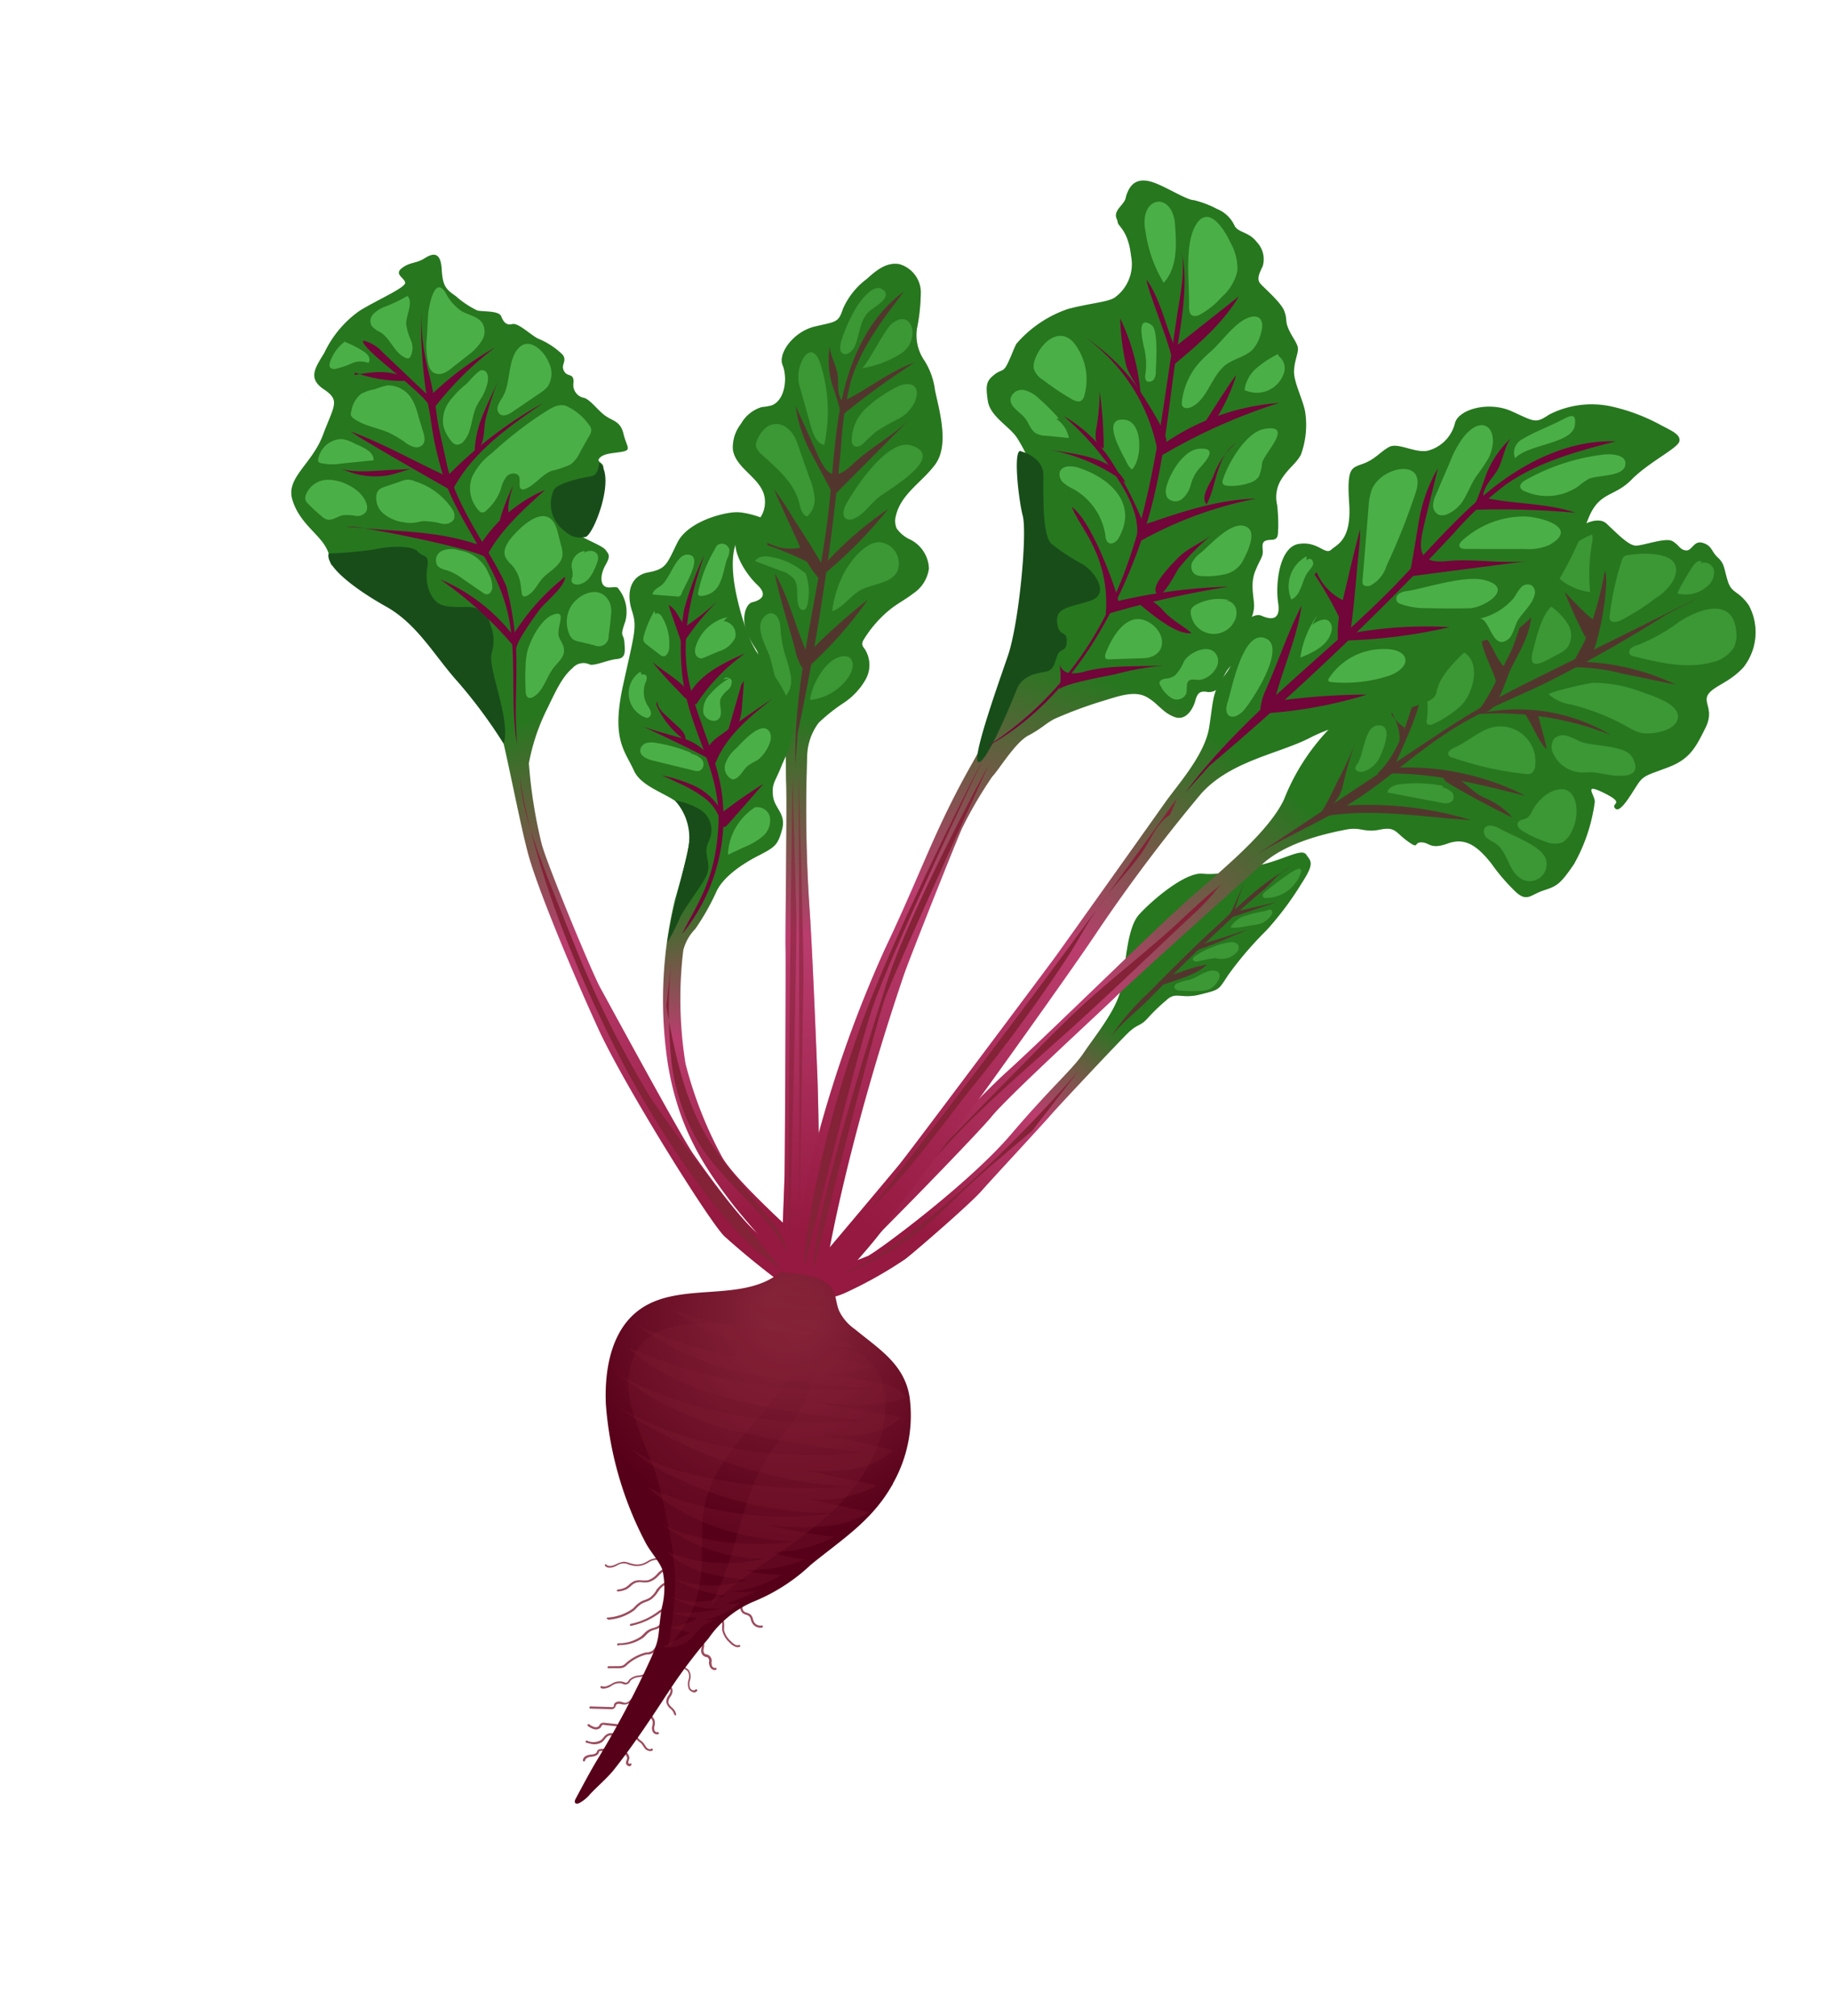 <svg width="247" height="272" fill="none" xmlns="http://www.w3.org/2000/svg"><path d="M107.3 176.402a9.942 9.942 0 01-1.943-5.203c.101-2.444.422-10.688.475-12.54.054-1.852.193-28.953.14-30.762-.053-1.809.206-19.543.086-22.205-.12-2.662.258-7.369-1.357-10.257-1.615-2.89-2.227-3.477-2.305-5.745-.079-2.268-.164-1.411-1.368-3.734-1.205-2.322-.448-4.47.443-4.69.891-.223 2.361-.797.664-2.39-1.698-1.592-3.949-5.308-2.413-6.99.889-.95 2.076-.865 2.845-2.05a3.763 3.763 0 00.445-3.291c-.816-2.283-3.778-3.471-4.139-5.876a5.098 5.098 0 011.078-3.467 4.797 4.797 0 012.818-2.275 7.908 7.908 0 001.331-.225c1.896-.744 2.132-3.854 1.476-5.44-.656-1.586 1.475-4.535 4.384-5.212 2.909-.676 3.146-.522 3.768-2.4a10.019 10.019 0 013.199-4.006c1.196-1.08 2.64-2.332 4.411-1.996a4 4 0 012.878 3.73 26.262 26.262 0 01-.519 4.948 6.04 6.04 0 001.023 4.362 9.67 9.67 0 011.405 3.976c.645 2.982 1.96 7.498-.044 10.094-1.745 2.318-4.577 3.918-5.235 6.842a2.57 2.57 0 00.108 1.7 4.505 4.505 0 001.891 1.53 4.572 4.572 0 012.462 3.863 4.799 4.799 0 01-2.062 3.337c-1.052.826-2.27 1.435-3.303 2.294a15.972 15.972 0 00-3.486 4.059 1.026 1.026 0 00-.142.582c.056.22.168.422.324.587a4 4 0 01.116 4.142 9.322 9.322 0 01-2.913 3.115 23.728 23.728 0 00-3.401 2.695 7.798 7.798 0 00-1.562 4.666c-.238 6.787-.13 13.581.323 20.357.318 4.328.815 16.255 1.054 22.428.238 6.174.253 17.887.555 20.25a49.356 49.356 0 01-.799 10.994c-.47.749-1.791 2.059-2.711.203z" fill="url(#paint0_linear_1552_6068)"/><path d="M107.296 103.197c-.272-11.557 3.176-22.838 4.492-34.322.601-5.339.761-10.784 1.997-15.968 1.235-5.183 3.77-10.407 8.145-13.55-2.852 3.706-5.758 7.523-7.117 11.977a42.37 42.37 0 00-1.312 8.428 335.393 335.393 0 01-5.907 39.23l-.298 4.205z" fill="#720539"/><path d="M113.359 56.232a104.23 104.23 0 0110.017-7.322c-3.559 1.258-6.392 3.708-9.738 5.278-.78-1.081-.496-2.3-.63-3.554-.134-1.253-1.251-3.143-1.031-4.104a11.266 11.266 0 00.358 5.572c.109.397 1.372 3.83 1.024 4.13z" fill="#720539"/><path d="M112.43 66.92l10.202-10.28c-2.211 2.203-5.299 3.782-7.61 6.002-2.703 2.591-3.675 1.175-5.017-1.935l-2.672-5.93a18.65 18.65 0 002.25 6.65c.275.56 2.937 5.405 2.847 5.492zm-4.504 6.882a14.262 14.262 0 002.536 4.238 61.91 61.91 0 009.363-9.374 48.846 48.846 0 00-8.821 7.71c-1.245-2.21-2.623-4.327-3.997-6.459a46.382 46.382 0 00-2.608-3.94c1.138 2.65 2.364 5.225 3.527 7.825zm-.638 13.94c.191.992.6 1.93 1.197 2.746a53.83 53.83 0 008.574-9.566 79.926 79.926 0 00-8.135 7.314c-1.59-3.5-2.478-7.569-4.403-10.876.665 3.466 1.886 6.959 2.767 10.382z" fill="#720539"/><path d="M103.537 73.57a43.682 43.682 0 015.478 2.294l-.708-2.051a6.47 6.47 0 01-4.818-.612l.048.368z" fill="#720539"/><path d="M116.216 49.687a13.444 13.444 0 004.926-1.747 3.77 3.77 0 001.499-1.363c1.202-2.175-.133-4.75-2.375-2.868-.952.755-3.449 5.878-4.05 5.978zm-.768-8.112a22.442 22.442 0 00-1.942 4.367c-.151.621-.35 1.437.189 1.76.538.323 1.31-.311 1.61-.979.682-1.561.667-3.526 1.924-4.686.62-.576 3.441-2.014 1.73-3.048-1.262-.732-3.031 1.798-3.511 2.586zm5.282 10.762a18.097 18.097 0 00-3.925 2.76 6.044 6.044 0 00-1.907 4.279c-.017.257.063.512.225.713.406.414 1.102.035 1.465-.384a21.821 21.821 0 011.659-1.515 29.115 29.115 0 012.835-1.613 5.021 5.021 0 002.25-2.194c1.171-2.608-.798-3.088-2.602-2.046zm-9.545 7.697c-1.024-.249-1.483-1.403-1.771-2.42l-1.587-5.651c-.731-2.632 1.633-6.705 2.86-2.84a21.226 21.226 0 01.498 10.911zm2.952 7.986c-.367.665-.607 1.703.084 2.022.305.106.639.09.931-.047 1.383-.554 2.222-1.968 3.383-2.905 1.162-.938 9.214-5.434 4.445-6.98-3.191-1.038-7.58 5.654-8.843 7.91zm-11.93-8.814a1.803 1.803 0 00-.237.97c.129.439.388.827.744 1.114 2.068 1.875 4.421 3.82 5.104 6.59.183.717.376 1.614 1.085 1.8a3.154 3.154 0 00.993-2.5 9.353 9.353 0 00-.705-2.735l-1.62-4.618c-.946-2.877-3.874-3.81-5.364-.621zM113.9 77.219a15.946 15.946 0 00-1.652 5.26c1.5-.526 2.418-2.043 3.804-2.83 1.595-.914 3.936-.838 4.925-2.42a2.856 2.856 0 00-.124-2.686 2.862 2.862 0 00-2.297-1.4c-1.926.079-3.841 2.588-4.656 4.076zm-4.621 17.22a7.251 7.251 0 005.139-3.013c1.112-1.58.744-3.507-1.398-2.712-1.887.705-3.574 3.86-3.741 5.725zm-.963-17.334a9.086 9.086 0 00-4.351-1.965c-.752-.183-1.695-.084-2.115.568L105.295 77a3.639 3.639 0 011.834 1.146c.689 1.004.209 2.409.588 3.557.105.3.327.628.65.597.323-.03.463-.38.539-.691a7.442 7.442 0 00-.243-4.296l-.347-.208zm-4.509 11.407c.652 1.886.724 4.07 2.043 5.584a3.308 3.308 0 00.849-2.754 16.929 16.929 0 00-.768-2.93 16.278 16.278 0 01-.654-3.793c-.06-1.385-1.08-2.662-2.275-1.308-1.194 1.354.361 3.927.805 5.2z" fill="#4BAF47"/><path d="M106.912 104.776s-.848 56.421-.385 63.198c0 0 1.019-40.626.908-44.451-.111-3.825-.523-18.747-.523-18.747zm.832-.374l.113 59.576.538-32.228c.044-2.882-.651-27.348-.651-27.348z" fill="#842238"/><path style="mix-blend-mode:multiply" opacity=".43" d="M107.3 176.402a9.942 9.942 0 01-1.943-5.203c.101-2.444.422-10.688.475-12.54.054-1.852.193-28.953.14-30.762-.053-1.809.206-19.543.086-22.205-.12-2.662.258-7.369-1.357-10.257-1.615-2.89-2.227-3.477-2.305-5.745-.079-2.268-.164-1.411-1.368-3.734-1.205-2.322-.448-4.47.443-4.69.891-.223 2.361-.797.664-2.39-1.698-1.592-3.949-5.308-2.413-6.99.889-.95 2.076-.865 2.845-2.05a3.763 3.763 0 00.445-3.291c-.816-2.283-3.778-3.471-4.139-5.876a5.098 5.098 0 011.078-3.467 4.797 4.797 0 012.818-2.275 7.908 7.908 0 001.331-.225c1.896-.744 2.132-3.854 1.476-5.44-.656-1.586 1.475-4.535 4.384-5.212 2.909-.676 3.146-.522 3.768-2.4a10.019 10.019 0 013.199-4.006c1.196-1.08 2.64-2.332 4.411-1.996a4 4 0 012.878 3.73 26.262 26.262 0 01-.519 4.948 6.04 6.04 0 001.023 4.362 9.67 9.67 0 011.405 3.976c.645 2.982 1.96 7.498-.044 10.094-1.745 2.318-4.577 3.918-5.235 6.842a2.57 2.57 0 00.108 1.7 4.505 4.505 0 001.891 1.53 4.572 4.572 0 012.462 3.863 4.799 4.799 0 01-2.062 3.337c-1.052.826-2.27 1.435-3.303 2.294a15.972 15.972 0 00-3.486 4.059 1.026 1.026 0 00-.142.582c.056.22.168.422.324.587a4 4 0 01.116 4.142 9.322 9.322 0 01-2.913 3.115 23.728 23.728 0 00-3.401 2.695 7.798 7.798 0 00-1.562 4.666c-.238 6.787-.13 13.581.323 20.357.318 4.328.815 16.255 1.054 22.428.238 6.174.253 17.887.555 20.25a49.356 49.356 0 01-.799 10.994c-.47.749-1.791 2.059-2.711.203z" fill="url(#paint1_linear_1552_6068)"/><path d="M108.883 172.044a52.085 52.085 0 008.236-2.6c1.955-1.101 13.767-9.933 19.281-16.405 5.515-6.472 8.291-8.743 9.8-10.995 1.509-2.251 4.285-5.592 4.985-8.465.7-2.874.719-8.244 2.482-10.187 1.763-1.942 6.23-5.749 8.572-5.507 2.343.241 5.335-.552 8.276-1.302 2.941-.751 5.115-2.127 5.689-1.274.574.852 1.206 1.075-.562 3.77a42.327 42.327 0 01-4.791 6.429 47.268 47.268 0 00-5.197 6.07c-1.335 2.047-1.113 1.922-3.76 2.594-2.647.671-3.24-.501-4.602.812a24.367 24.367 0 00-2.382 2.285c-1.108 1.28-1.382.774-2.729 2.078-1.347 1.303-9.22 9.683-10.497 11.154-1.278 1.471-7.859 8.547-9.358 10.252-1.5 1.705-8.942 8.147-10.174 9.094a56.22 56.22 0 01-8.342 4.673 12.96 12.96 0 01-3.593.893c-.607.181-2.184-2.863-1.334-3.369z" fill="url(#paint2_linear_1552_6068)"/><path d="M154.831 134.042a30.938 30.938 0 00-5.478 6.659c1.152-2.078 3.832-4.071 5.523-5.771a468.372 468.372 0 015.607-5.668 367.643 367.643 0 016.904-6.544c1.042-.953 2.123-1.842 3.181-2.749.797-.684 2.353-2.622 3.357-2.857-3.557 1.875-6.707 5.002-9.629 7.704-3.289 2.97-6.357 6.103-9.465 9.226z" fill="#720539"/><path d="M165.336 124.041l6.937-2.341a326.8 326.8 0 01-5.812 1.326c.458-1.259.869-2.722 1.443-4.008-.416.749-1.946 4.777-2.568 5.023zm-1.38 2.79a9.257 9.257 0 00-3.391 1.642 47.858 47.858 0 005.274-1.992l2.435-1.039c-1.44.445-2.882.957-4.318 1.389zm-4.703 4.324a7.136 7.136 0 00-3.524 2.131c2.064-.868 5.539-1.558 7.081-3.156-1.215.23-2.406.573-3.557 1.025z" fill="#720539"/><path d="M170.693 120.3c-.126.09-.233.204-.315.334a.382.382 0 00-.035.233.38.38 0 00.106.21.48.48 0 00.323.079 5.014 5.014 0 004.656-3.227c.575-1.573-1.427-.114-1.839.17a45.365 45.365 0 00-2.896 2.201zm-2.48 3.194a3.335 3.335 0 00-2.227 1.651 5.572 5.572 0 001.655-.09l1.644-.272c.334-.042.662-.123.978-.241a3.328 3.328 0 001.071-.85c.19-.214.459-.587.208-.854-.25-.267-.491-.01-.782.056-.897.193-1.75.314-2.547.6zm-7.027 5.528a.558.558 0 00-.276.399c.021.252.358.334.61.313.784-.2 1.579-.359 2.38-.476.285.069.57.139.88.105a2.664 2.664 0 002.051-.872c.533-.61.315-1.294-.581-1.389a7.441 7.441 0 00-2.56.651 8.888 8.888 0 00-2.504 1.269zm-.673 3.153a7.604 7.604 0 00-1.729.511.564.564 0 00-.36.406.427.427 0 00.252.432c.165.081.346.126.531.129.97.083 1.945.091 2.916.025a3.181 3.181 0 001.179-.275c.699-.392 2.03-2.138.592-2.433-1.071-.22-2.377.915-3.381 1.205z" fill="#4BAF47"/><path style="mix-blend-mode:multiply" opacity=".43" d="M108.883 172.044a52.085 52.085 0 008.236-2.6c1.955-1.101 13.767-9.933 19.281-16.405 5.515-6.472 8.291-8.743 9.8-10.995 1.509-2.251 4.285-5.592 4.985-8.465.7-2.874.719-8.244 2.482-10.187 1.763-1.942 6.23-5.749 8.572-5.507 2.343.241 5.335-.552 8.276-1.302 2.941-.751 5.115-2.127 5.689-1.274.574.852 1.206 1.075-.562 3.77a42.327 42.327 0 01-4.791 6.429 47.268 47.268 0 00-5.197 6.07c-1.335 2.047-1.113 1.922-3.76 2.594-2.647.671-3.24-.501-4.602.812a24.367 24.367 0 00-2.382 2.285c-1.108 1.28-1.382.774-2.729 2.078-1.347 1.303-9.22 9.683-10.497 11.154-1.278 1.471-7.859 8.547-9.358 10.252-1.5 1.705-8.942 8.147-10.174 9.094a56.22 56.22 0 01-8.342 4.673 12.96 12.96 0 01-3.593.893c-.607.181-2.184-2.863-1.334-3.369z" fill="url(#paint3_linear_1552_6068)"/><path d="M145.536 144.432a175.085 175.085 0 01-17.023 17.215c-5.033 4.437-10.455 8.669-16.771 10.997a39.745 39.745 0 0013.873-7.891c1.393-1.21 2.685-2.514 4.009-3.782 3.07-2.913 6.325-5.63 9.567-8.35l6.345-8.189z" fill="#842238"/><path d="M113.03 168.311s17.279-18.716 22.858-23.761c5.578-5.044 20.557-19.837 24.979-23.682 4.422-3.845 10.373-8.785 12.345-12.993a29.136 29.136 0 016.071-9.49c2.536-2.468 3.741-4.71 2.946-8.88-.796-4.17-2.076-5.223-.481-7.659 1.595-2.436 2.855-1.073 4.371-2.226 1.515-1.153-.363-2.625 2.004-3.721 2.366-1.096 6.252-1.727 8.078-.774 1.826.952 4.586 4.942 7.332 4.034a14.23 14.23 0 006.808-5.416c.84-1.701 4.76-4.613 6.389-3.078 1.63 1.535 2.967 2.917 3.918 2.956.951.04 4.054-1.151 4.975-.597.922.553.958 1.138 1.796 1.246.838.108 1.058-1.415 2.305-1.015 1.248.4 1.097 1.13 2.004 1.969.908.838.801 1.388 1.332 3.149.532 1.761 1.463 1.261 2.866 3.33a7.666 7.666 0 01-.737 8.322c-1.876 2.066-4 2.508-4.759 3.653-.76 1.145.875 2.037-.38 4.542s-2.024 4.141-4.917 5.26c-2.894 1.119-3.369 1.044-4.26 2.39-.89 1.347-2.329 3.93-2.987 3.194-.658-.736 1.516-.59-1.497-2.078-3.013-1.489-1.139.339-1.269 1.267a23.332 23.332 0 01-2.778 8.304c-1.887 2.79-2.364 3.003-4.123 3.576-1.758.572-2.227 1.651-3.817.125a26.16 26.16 0 01-3.205-3.742c-1.825-2.309-3.475-3.589-5.882-2.722-2.407.867-2.413-.121-3.545-.15-1.131-.029-.252 1.035-1.918-.18-1.666-1.215-1.58-1.962-3.744-1.529-2.163.433-2.476-.425-4.639.008-2.164.433-7.692 1.554-11.049 4.52-3.358 2.967-17.348 15.505-19.851 17.953-2.504 2.447-14.509 13.426-16.755 16.169-2.246 2.744-19.333 20.218-20.081 20.529-.748.312-2.707-.659-.703-2.803z" fill="url(#paint4_linear_1552_6068)"/><path d="M229.462 80.471l-20.794 10.332c-2.885 1.423-5.773 2.858-8.563 4.455-2.79 1.596-5.624 3.483-8.373 5.309l-23.996 15.928c4.633-3.246 10.003-5.296 14.776-8.329 4.773-3.033 9.193-7.263 14.189-10.255 3.701-2.238 7.791-3.82 11.678-5.697a182.19 182.19 0 0016.4-9.305l4.683-2.438z" fill="#720539"/><path d="M213.872 86.285a41.664 41.664 0 01-2.094 3.754c2.32-.043 4.636.226 6.885.8l7.394 1.527a31.817 31.817 0 00-12.166-3.06c1.504.079 3.404-10.99 2.598-12.297a45.69 45.69 0 01-2.617 9.276z" fill="#720539"/><path d="M198.677 96.39a41.355 41.355 0 0118.618 2.768 24.652 24.652 0 00-16.913-3.065c1.709-.31 2.779-4.533 3.427-5.842 1.504-3.02 3.423-5.885 2.566-9.522-1.144 2.67-1.653 5.548-3.015 8.096-.607 1.14-3.478 7.462-4.683 7.566zm-8.111-1.345c-1.056 3.376-2.211 6.934-4.792 9.363 6.772-.366 13.471 1.307 20.048 2.978a35.033 35.033 0 00-17.777-3.796c1.286-3.306 4.428-9.109 3.805-12.633-.467 1.353-.856 2.725-1.284 4.088z" fill="#720539"/><path d="M177.372 110.396c6.881-1.546 14.028-.189 21.083.255a47.84 47.84 0 00-18.981-1.786 5.69 5.69 0 001.759-3.219 43.634 43.634 0 011.732-5.817 44.594 44.594 0 01-2.491 5.495c-.431.814-2.162 4.876-3.102 5.072zm36.56-24.302l1.214-2.447c-.186.366-3.808-3.464-4.091-3.821a63.827 63.827 0 002.877 6.268zm-12.193 6.066a3.572 3.572 0 001.394-2.006c-1.446-1.216-1.731-3.314-3.106-4.54-.836 1.29 2.224 6.19 1.712 6.545zm3.544 3.811l1.374-.008a.988.988 0 01.467.114c.285.069.381.463.447.753.361 1.39.79 2.784 1.064 4.194-1.002-.559-2.666-5.05-3.352-5.053zm-10.588 8.485c-.21.524.343 1.016.836 1.3a118.337 118.337 0 008.496 4.552 10.143 10.143 0 00-3.881-2.714c-2.224-1.118-2.918-2.946-5.451-3.138zm-7.886-10.038c1.114 1.848 2.261 3.896 1.963 5.962.374-.687.6-1.444.666-2.223a6.542 6.542 0 01-2.577-3.672l-.052-.067z" fill="#720539"/><path d="M219.641 74.884a.973.973 0 00-.488.141c-.208.17-.353.406-.409.668a39.458 39.458 0 00-1.601 7.358.96.96 0 00.052.574c.226.426.859.306 1.343.122a30.307 30.307 0 004.869-3.092 6.922 6.922 0 002.282-2.269c2.038-4.083-3.823-3.851-6.048-3.502zm9.938.941c-.3-.348-.85.053-1.122.44a29.16 29.16 0 00-2.201 3.796 4.372 4.372 0 004.08-.98 2.407 2.407 0 00.87-2.16 1.333 1.333 0 00-1.855-.892l.228-.204zm-3.028 8.037a23.98 23.98 0 01-5.645 3.177 2.266 2.266 0 00-.851.396.654.654 0 00-.205.84c.149.15.34.25.548.285 3.433.836 7.046 1.717 10.462.821a4.629 4.629 0 003.026-2.005c.276-.564.4-1.19.361-1.818-.226-5.1-4.839-3.51-7.696-1.696zm-11.73-10.879a24.074 24.074 0 00-.31 6.903 7.645 7.645 0 01-4.41-2.061 1.188 1.188 0 01-.411-.621 1.21 1.21 0 01.193-.79 9.03 9.03 0 014.901-4.29c.094.517.049 1.05-.13 1.545l.167-.686zm-4.707 15.321c.482-.213.92-.516 1.288-.893a2.88 2.88 0 00.149-3.145 8.541 8.541 0 00-2.279-2.42c-1.341 1.168-2.061 4.352-2.494 6.016-.735 2.905 1.464 1.426 3.336.442zm-13.067 6.949a14.455 14.455 0 01-3.613 2.383c-.313.157-.755.283-.944-.01a.733.733 0 010-.563 11.035 11.035 0 00-.119-3.566c-.508-2.537.625-6.621 4.167-5.84 3.542.78 2.418 5.73.509 7.596zm11.902-1.543a5.844 5.844 0 003.018 1.352 30.271 30.271 0 017.51 2.968 8.197 8.197 0 001.647.785c1.416.44 5.36-.148 5.227-2.25-.101-1.725-3.628-2.735-4.898-3.21a18.544 18.544 0 00-6.478-1.235c-.546-.01-6.309 1.288-6.026 1.59zm4.07 6.27a8.329 8.329 0 00-1.679-.71 1.721 1.721 0 00-1.688.397 1.941 1.941 0 00-.072 2.094 4.357 4.357 0 003.643 2.451c.621.042 1.264-.062 1.879.005 1.252.154 7.085 1.726 5.115-2.017-.949-1.794-5.515-1.412-7.198-2.22zm-12.345-1.65c-1.602.666-2.921 1.853-4.504 2.55-.432.196-.982.597-.753 1.009a.768.768 0 00.474.308 43.292 43.292 0 009.901 2.22c.25.056.512.039.753-.05a1.331 1.331 0 00.558-1.111 4.722 4.722 0 00-1.825-4.274 4.733 4.733 0 00-4.604-.652zm8.233 8.67a6.273 6.273 0 00-2.327 2.628c-.12.257-.293.486-.507.672-.428.293-1.133.258-1.318.734-.184.477.283.865.689 1.114a15.265 15.265 0 003.123 1.433 3.05 3.05 0 002.189.081 3.366 3.366 0 001.36-1.698c1.198-2.437.616-7.035-3.209-4.964zm-6.588 4.798c-.675-.384-1.714-.678-2.085-.001a1.127 1.127 0 00.396 1.303c.364.308.843.48 1.188.756 1.523 1.07 1.641 3.457 3.145 4.55a2.28 2.28 0 003.612-1.253 2.271 2.271 0 00-.134-1.478c-.854-1.73-4.538-2.943-6.122-3.877zm-7.676-5.777a18.878 18.878 0 00-5.737-.219c-.737.095-1.647.394-1.729 1.128l7.215 1.361c.57.138 1.336.147 1.611-.362a.955.955 0 00-.269-1.149 3.002 3.002 0 00-1.125-.562l.034-.197zm-11.547-2.951a1.045 1.045 0 00-.265.58c.032.433.631.565 1.053.462a3.68 3.68 0 002.28-2.036c.514-1.04 1.864-4.44-.349-4.198-1.806.204-1.818 3.972-2.719 5.192z" fill="#4BAF47"/><path style="mix-blend-mode:multiply" opacity=".43" d="M113.03 168.311s17.279-18.716 22.858-23.761c5.578-5.044 20.557-19.837 24.979-23.682 4.422-3.845 10.373-8.785 12.345-12.993a29.136 29.136 0 016.071-9.49c2.536-2.468 3.741-4.71 2.946-8.88-.796-4.17-2.076-5.223-.481-7.659 1.595-2.436 2.855-1.073 4.371-2.226 1.515-1.153-.363-2.625 2.004-3.721 2.366-1.096 6.252-1.727 8.078-.774 1.826.952 4.586 4.942 7.332 4.034a14.23 14.23 0 006.808-5.416c.84-1.701 4.76-4.613 6.389-3.078 1.63 1.535 2.967 2.917 3.918 2.956.951.04 4.054-1.151 4.975-.597.922.553.958 1.138 1.796 1.246.838.108 1.058-1.415 2.305-1.015 1.248.4 1.097 1.13 2.004 1.969.908.838.801 1.388 1.332 3.149.532 1.761 1.463 1.261 2.866 3.33a7.666 7.666 0 01-.737 8.322c-1.876 2.066-4 2.508-4.759 3.653-.76 1.145.875 2.037-.38 4.542s-2.024 4.141-4.917 5.26c-2.894 1.119-3.369 1.044-4.26 2.39-.89 1.347-2.329 3.93-2.987 3.194-.658-.736 1.516-.59-1.497-2.078-3.013-1.489-1.139.339-1.269 1.267a23.332 23.332 0 01-2.778 8.304c-1.887 2.79-2.364 3.003-4.123 3.576-1.758.572-2.227 1.651-3.817.125a26.16 26.16 0 01-3.205-3.742c-1.825-2.309-3.475-3.589-5.882-2.722-2.407.867-2.413-.121-3.545-.15-1.131-.029-.252 1.035-1.918-.18-1.666-1.215-1.58-1.962-3.744-1.529-2.163.433-2.476-.425-4.639.008-2.164.433-7.692 1.554-11.049 4.52-3.358 2.967-17.348 15.505-19.851 17.953-2.504 2.447-14.509 13.426-16.755 16.169-2.246 2.744-19.333 20.218-20.081 20.529-.748.312-2.707-.659-.703-2.803z" fill="url(#paint5_linear_1552_6068)"/><path d="M145.764 135.891c-2.106 1.941-4.111 3.976-6.103 6.013-3.17 3.214-6.334 6.437-9.491 9.672l-16.637 16.925c5.878-4.135 10.317-9.964 15.277-15.172 4.96-5.209 10.592-9.966 15.958-14.815s10.663-9.976 15.996-14.97a30.447 30.447 0 002.869-2.934 7.022 7.022 0 011.577-1.632c-3.359 2.527-6.16 5.575-9.344 8.227-3.335 2.876-6.826 5.659-10.102 8.686z" fill="#842238"/><path d="M82.078 211.501a.781.781 0 01-.441-.217.16.16 0 01-.017-.21.148.148 0 01.194.048c.338.301.912.085 1.08.016l.277-.124c.312-.167.654-.27 1.007-.304.276.026.546.092.803.196l.337.082a2.292 2.292 0 001.577-.109l.438-.223c.254-.171.535-.297.832-.373a1.572 1.572 0 011.399.341.146.146 0 01-.047.194.152.152 0 01-.107.015.148.148 0 01-.088-.062 1.327 1.327 0 00-1.127-.275 2.35 2.35 0 00-.754.337c-.152.089-.31.17-.47.242-.56.24-1.185.282-1.772.117l-.362-.088a1.542 1.542 0 00-1.574.096l-.294.135a1.693 1.693 0 01-.891.166zm1.235 3.208a.146.146 0 01-.098-.106.133.133 0 01.103-.14c.368-.032.726-.13 1.059-.29.176-.106.34-.232.489-.375.215-.206.465-.372.737-.492a2.335 2.335 0 011.035-.077c.268.023.539.011.804-.037a2.789 2.789 0 001.204-.831 2.465 2.465 0 011.589-.888.15.15 0 01.09.04.15.15 0 01.043.088.114.114 0 01-.037.087.114.114 0 01-.04.026.129.129 0 01-.048.008c-.54.019-.938.415-1.369.832a3 3 0 01-1.33.896 3.192 3.192 0 01-.873.034 2.01 2.01 0 00-.92.064 1.94 1.94 0 00-.66.456c-.17.146-.35.281-.538.404a3.485 3.485 0 01-1.146.31l-.094-.009zm-1.35 3.743a.132.132 0 01-.082-.035.132.132 0 01-.042-.078.147.147 0 01.177-.107 6.467 6.467 0 003.352-1.199c.11-.097.212-.2.309-.309.188-.2.397-.379.623-.534.223-.141.462-.253.713-.333.233-.081.457-.188.667-.318a3.44 3.44 0 00.81-.899c.04-.169.21-.305.327-.442.115-.136.889-1.003 1.721-.759a.16.16 0 01.092.186.121.121 0 01-.024.05.12.12 0 01-.042.036.125.125 0 01-.053.016.128.128 0 01-.055-.007c-.531-.129-1.062.249-1.409.658l-.31.431a3.66 3.66 0 01-.897.975c-.228.144-.472.26-.728.344a3.733 3.733 0 00-.652.307c-.206.151-.398.32-.575.504l-.309.309a6.667 6.667 0 01-3.51 1.284l-.103-.08zm3.112.911a.134.134 0 01-.11-.11.16.16 0 01.121-.162 9.152 9.152 0 003.856-1.803 2.744 2.744 0 001.26-1.338c.171-.347.4-.662.679-.932.236-.191.5-.344.783-.453l.203-.102a5.78 5.78 0 002.126-1.744.13.13 0 01.093-.016.124.124 0 01.076.057.132.132 0 01.023.184 6.342 6.342 0 01-2.229 1.829l-.2.088a3.163 3.163 0 00-.731.412 3.23 3.23 0 00-.61.866 4.356 4.356 0 01-.518.778 3.972 3.972 0 01-.834.661 9.824 9.824 0 01-3.946 1.781l-.042.004zm-1.703 2.655a.146.146 0 01-.117-.138.146.146 0 01.122-.162 5.336 5.336 0 003.11-.943l.322-.305c.185-.208.396-.392.627-.547.214-.114.438-.206.67-.275.25-.056.489-.156.704-.295.333-.29.581-.666.717-1.087.151-.424.395-.81.714-1.128.28-.224.596-.398.935-.513l.364-.144a3.596 3.596 0 001.806-1.782.147.147 0 01.285.07 3.89 3.89 0 01-1.847 1.949l-.38.154a3.08 3.08 0 00-.851.451 2.972 2.972 0 00-.637 1.038 2.82 2.82 0 01-.808 1.174 3.08 3.08 0 01-.78.331 2.789 2.789 0 00-.61.249 2.576 2.576 0 00-.572.492c-.11.11-.219.221-.341.328a5.521 5.521 0 01-3.266 1.014l-.167.069zm-1.3 3.083a.146.146 0 01-.115-.151.146.146 0 01.132-.146l1.374-.008a1.89 1.89 0 00.543-.087 1.33 1.33 0 00.402-.3 6.554 6.554 0 012.804-1.483l.116.028c.246-.041.48-.128.694-.256a1.93 1.93 0 00.503-.714c.124-.298.31-.566.548-.785.298-.199.634-.332.987-.39.407-.093.788-.192.97-.491a1.76 1.76 0 00.16-.372.99.99 0 01.422-.665.133.133 0 01.108-.02.135.135 0 01.087.067.15.15 0 01.014.107.15.15 0 01-.062.088.772.772 0 00-.284.492 1.99 1.99 0 01-.192.447c-.25.406-.701.515-1.153.624-.31.044-.607.159-.865.338a1.892 1.892 0 00-.48.678 1.588 1.588 0 01-1.387 1.13l-.104-.026a6.048 6.048 0 00-2.69 1.415 1.56 1.56 0 01-.483.349 1.65 1.65 0 01-.656.101l-1.374.008-.02.022zm-.734 2.729a.723.723 0 01-.233-.057.146.146 0 11.07-.284c.395.178.833-.044 1.288-.276a1.987 1.987 0 011.453-.332l.22.054a.746.746 0 00.376.091.628.628 0 00.27-.263l.124-.175a2.135 2.135 0 011.242-.534c.389-.021.76-.166 1.061-.413.175-.23.296-.496.354-.778.068-.341.225-.658.457-.917a.76.76 0 011.054-.045.146.146 0 01-.048.194.174.174 0 01-.207-.05.49.49 0 00-.643.049 1.69 1.69 0 00-.367.774 2.15 2.15 0 01-.428.911c-.34.297-.768.472-1.219.498a1.87 1.87 0 00-1.067.439.664.664 0 00-.106.153.69.69 0 01-.442.378.696.696 0 01-.575-.091l-.181-.045a1.775 1.775 0 00-1.256.311 2.15 2.15 0 01-1.197.408zm-1.713 2.695a.147.147 0 01-.114-.152.13.13 0 01.008-.056.132.132 0 01.031-.049.138.138 0 01.106-.038l2.846.09a.5.5 0 00.258-.046.404.404 0 00.047-.195c.011-.07.028-.139.05-.207a.854.854 0 01.814-.295l.259.063c.136.055.28.09.427.104.44-.057.735-.424 1.04-.83a2.106 2.106 0 011.203-.941.134.134 0 01.181.044.15.15 0 01-.018.113.153.153 0 01-.04.043.149.149 0 01-.054.023 1.81 1.81 0 00-1.013.836 1.98 1.98 0 01-1.243.931 2.47 2.47 0 01-.543-.022l-.233-.057c-.09-.022-.404-.03-.549.168a.662.662 0 00-.037.155.765.765 0 01-.225.302.657.657 0 01-.42.09l-2.849-.077.068.003zm5.215 7.77a.507.507 0 01-.404-.427c.006-.135.039-.267.095-.389a1.94 1.94 0 00.07-.284 1.254 1.254 0 00-.236-.497 1.17 1.17 0 01-.28-.712c.012-.133.044-.264.095-.388l.094-.389a.185.185 0 01.05-.207.138.138 0 01.056-.021.15.15 0 01.113.027.14.14 0 01.04.045.77.77 0 01-.055.617c-.038.1-.063.205-.076.311a.933.933 0 00.226.535c.15.186.248.408.282.645a1.678 1.678 0 01-.085.349.718.718 0 00-.072.298.24.24 0 00.163.176.15.15 0 01.084-.07.143.143 0 01.156.045.147.147 0 01.013.169.318.318 0 01-.33.167zm-2.96-2.271l-.22-.053a2.884 2.884 0 00-.688.01.553.553 0 00-.288.108.56.56 0 00-.166.234.188.188 0 01-.02.078c-.143.253-.511.3-.864.338-.465.051-.987.28-.997.771a.133.133 0 00.143.145.148.148 0 00.145-.143c.063-.259.382-.442.734-.48.394-.041.875-.102 1.106-.484a.42.42 0 01.025-.104.462.462 0 01.035-.142l.148-.046c.246-.024.493-.019.737.015.05-.087.107-.169.17-.247zm6.58-2.057a.644.644 0 01-.423-.35 1.224 1.224 0 01-.037-.804c.061-.213.069-.437.022-.653a2.1 2.1 0 00-.128-.209l-.124-.223c-.292-.66.212-1.319.63-1.793a.145.145 0 01.2.002.148.148 0 01.01.2c-.561.617-.746 1.093-.575 1.464l.104.19c.063.083.115.174.154.27a1.47 1.47 0 01-.002.795c-.06.212-.057.436.008.646.052.086.134.15.23.18a.23.23 0 00.143.035.133.133 0 01.108-.02.134.134 0 01.086.067c.01.017.018.036.022.055a.148.148 0 01-.072.152.507.507 0 01-.356-.004zm2.6-2.562a.155.155 0 01-.08-.043.15.15 0 01-.04-.083 1.441 1.441 0 00-.493-.737 1.505 1.505 0 01-.569-.933c.005-.306.106-.603.29-.849.144-.189.244-.408.293-.641a.521.521 0 00-.109-.342.317.317 0 00-.194-.047.158.158 0 01-.057-.014.146.146 0 01-.083-.144.161.161 0 01.058-.102.157.157 0 01.112-.034.529.529 0 01.377.201.76.76 0 01.165.561 1.57 1.57 0 01-.325.771 1.2 1.2 0 00-.245.667c.024.294.246.512.49.75.285.228.484.548.561.905a.13.13 0 01-.023.109.124.124 0 01-.044.037.12.12 0 01-.055.016l-.029-.048zm2.47-3.1a.887.887 0 01-.637-.485 1.982 1.982 0 01-.01-1.195l.019-.078a1.328 1.328 0 00-.117-1.043 1.212 1.212 0 00-.347-.263l-.28-.205a.853.853 0 01-.288-.563.482.482 0 01.092-.376.146.146 0 01.106-.014c.036.008.068.03.088.061a.175.175 0 01-.05.208.187.187 0 00-.035.142.63.63 0 00.19.348c.078.071.164.133.256.186.15.084.286.191.403.317a1.56 1.56 0 01.183 1.279l-.022.09a1.692 1.692 0 000 1.015.599.599 0 00.441.327.306.306 0 00.284-.095.12.12 0 01.041-.037.126.126 0 01.108-.012.144.144 0 01.048.028.146.146 0 01.034.2.612.612 0 01-.558.207l.051-.042zm2.737-3.008l-.078-.019a.708.708 0 01-.403-.373c-.096-.19-.148-.4-.153-.613l.032-.129a.667.667 0 00-.198-.542.859.859 0 00-.259-.063 1.198 1.198 0 01-.33-.163.96.96 0 01-.284-.919l.04-.168a1.33 1.33 0 00-.013-.621.45.45 0 00-.266-.257.156.156 0 00-.094-.006.16.16 0 00-.08.046.157.157 0 01-.056.022.148.148 0 01-.06-.003.148.148 0 01-.093-.069.135.135 0 01.047-.195.453.453 0 01.436-.099.774.774 0 01.486.433c.067.253.073.517.017.773a.653.653 0 01-.037.155c-.05.207-.004.52.181.661a.86.86 0 00.26.063c.118.037.23.092.33.163a.994.994 0 01.322.764l-.032.129c-.002.179.024.357.078.527.05.096.135.171.237.208a.263.263 0 00.143.035.139.139 0 01.055-.021.132.132 0 01.06.002.14.14 0 01.093.07.146.146 0 01-.048.194.41.41 0 01-.333.015zm3.068-3.079a1.976 1.976 0 01-.921-.608 3.146 3.146 0 01-.98-1.61 3.05 3.05 0 01-.014-.566 2.517 2.517 0 00-.016-.607.771.771 0 00-.365-.473.313.313 0 00-.138-.032.312.312 0 00-.137.034.139.139 0 01-.055.021.151.151 0 01-.113-.027.145.145 0 01-.054-.151.148.148 0 01.062-.088.59.59 0 01.533.007 1.01 1.01 0 01.522.675c.03.221.04.443.03.666a2.814 2.814 0 00-.003.52c.151.575.476 1.09.93 1.474.43.434.748.594 1.031.498a.138.138 0 01.108-.02.138.138 0 01.087.068c.018.032.023.07.014.106a.15.15 0 01-.062.088.894.894 0 01-.459.025zm3.013-2.624a1.253 1.253 0 01-.925-.706 1.842 1.842 0 01-.125-.332.963.963 0 00-.226-.48.943.943 0 00-.403-.208 1.525 1.525 0 01-.492-.229 1.319 1.319 0 01-.35-.99 2.374 2.374 0 00-.064-.523 2.133 2.133 0 00-1.21-1.063.16.16 0 01-.075-.196.177.177 0 01.092-.075.177.177 0 01.118.002 2.323 2.323 0 011.346 1.233c.056.194.086.395.088.597.031.323.042.614.247.787.118.087.253.148.396.179.184.058.357.146.512.262.154.177.258.392.302.622.026.103.061.203.105.3a.999.999 0 001.064.533.114.114 0 01.055-.002.132.132 0 01.091.059c.01.016.016.033.019.052a.142.142 0 01-.018.113.134.134 0 01-.04.042.152.152 0 01-.054.023c-.15.028-.303.027-.453 0zm-22.178 13.71l-.065-.016a2.45 2.45 0 01-.814-.431.148.148 0 01-.012-.185.148.148 0 01.178-.049c.216.167.458.296.717.38a.66.66 0 00.655-.155l.026-.104a.614.614 0 01.186-.201.748.748 0 01.546-.1l1.618.174a.15.15 0 01.056.014.15.15 0 01.083.144.16.16 0 01-.17.137l-1.618-.175c-.129-.032-.259-.063-.339.041a.443.443 0 00-.115.136l-.029.116a.898.898 0 01-.903.274zm7.37 2.92a.94.94 0 01-.51-.275 4.017 4.017 0 01-.267-.367 3.034 3.034 0 00-.244-.347l-.273-.231a1.176 1.176 0 01-.535-.679 1.09 1.09 0 01.155-.634 72.2 72.2 0 01.053-.22.613.613 0 00-.025-.404.176.176 0 00-.13-.032.124.124 0 01-.052-.019.128.128 0 01-.06-.089.137.137 0 01.002-.056.15.15 0 01.058-.097.162.162 0 01.051-.024.14.14 0 01.058-.003.442.442 0 01.302.225.789.789 0 01.062.646 1.46 1.46 0 00-.056.233 1.023 1.023 0 00-.117.479.92.92 0 00.427.501 1.986 1.986 0 01.583.649c.07.113.15.219.237.319.163.177.442.272.583.142a.158.158 0 01.055-.022.148.148 0 01.06.003.148.148 0 01.093.069c.01.016.018.034.021.052a.133.133 0 01-.069.143.534.534 0 01-.462.038zm-7.85-.953l-.596-.145c-.077-.019-.113-.097-.091-.187a.132.132 0 01.12-.102.129.129 0 01.054.007 2.092 2.092 0 001.897-.072c.107-.096.206-.2.296-.312.1-.142.219-.27.353-.38a1.163 1.163 0 011.15-.159.147.147 0 01.048.028.135.135 0 01.03.156.144.144 0 01-.074.084.136.136 0 01-.055.015.138.138 0 01-.057-.008c-.142-.058-.297-.078-.45-.058a.874.874 0 00-.416.176 1.632 1.632 0 00-.302.338 4.847 4.847 0 01-.334.358 1.895 1.895 0 01-1.573.261z" fill="#9B4C5E"/><path d="M108.261 172.797a110.377 110.377 0 01-9.392-10.281c-3.589-4.7-7.369-10.022-8.81-19.203a57.49 57.49 0 011.003-21.969c1.063-3.744 2.75-8.927 1.736-11.464-1.015-2.537-6.014-3.138-7.266-5.884-1.252-2.745-3.085-4.234-1.484-11.536 1.6-7.302 1.91-7.844 1.179-10.134-.732-2.29-.242-4.638 2.203-5.098 2.444-.46 2.495-1.065 3.939-4.004 1.443-2.94 6.511-4.2 8.219-4.113 1.708.087 4.909 1.196 4.564 1.825-.346.628-2.389-.39-3.901.914-1.511 1.305-1.578 4.113-1.212 6.725.365 2.612 1.722 7.687 3.28 9.739 1.558 2.052 4.505 5.444 4.572 8.888.066 3.444-.701 4.231-1.539 6.316-.837 2.086-1.244 2.179-1.075 3.852.168 1.673 1.802 2.4 1.234 4.51-.569 2.11-.914 2.396-3.202 3.566s-4.832 2.937-5.699 4.919a31.503 31.503 0 01-2.834 4.986 6.324 6.324 0 00-1.602 2.86 55.133 55.133 0 00.305 15.307 55.147 55.147 0 004.96 12.644c2.069 3.506 10.852 11.158 11.117 11.648.265.489.254 5.436-.295 4.987z" fill="url(#paint6_linear_1552_6068)"/><path d="M91.034 107.997a9.54 9.54 0 013.201 1.109 3.267 3.267 0 011.703 3.376c-.172 1.097-.726 1.4-.631 2.589.094 1.188.603 1.861-.135 3.313-.738 1.451-3.086 4.444-3.515 5.587a27.306 27.306 0 01-1.668 3.241s.397-2.645 1.028-5.234c.63-2.588 1.56-6.119 1.791-7.351a7.432 7.432 0 00-1.774-6.63z" fill="#184D1A"/><path d="M107.106 173.311a135.312 135.312 0 012.178-15.923 165.795 165.795 0 0110.087-29.353c5.065-10.653 6.636-15.975 11.766-25.036 5.13-9.06 6.607-13.377 7.398-16.625.792-3.25 2.321-12.625 1.762-17.821a19.895 19.895 0 00-3.039-9.379c-.98-1.61-3.668-2.909-4.002-5.088-.333-2.179-.165-2.7.858-3.52 1.023-.82 1.211-.24 1.865-1.63.654-1.39.723-1.785 1.129-2.55a15.99 15.99 0 016.993-4.713c3.06-.79 5.426-.927 6.289-1.54a5.556 5.556 0 002.187-5.596c-.377-3.464-1.768-4.009-1.8-4.551-.033-.543-.704-.885.336-2.112 1.04-1.228.508-.905 1.06-2.1.552-1.196 1.557-1.774 3.323-1.193s4.548 2.397 5.544 2.42c1.089.26 2.14.659 3.127 1.187a4.429 4.429 0 012.355 2.22c.442.998 1.951.831 3.008 2.24a3.336 3.336 0 01.815 3.243c-.341.78-.924 1.708-.308 2.393.615.684 2.796 2.546 3.217 3.69.421 1.145.095 1.244.515 2.279.42 1.034 1.101 1.844 1.29 2.535.188.69-.41 1.683-.495 3.211-.084 1.53 1.27 4.026 1.516 5.662a11.736 11.736 0 01-.592 5.697c-.652 1.212-1.648 1.751-2.631 3.308a4.513 4.513 0 00-.57 3.467c.116 1.036.164 2.079.146 3.12-.093.664.158 1.547-.893 1.58-1.05.031-1.311.256-1.204 1.283.106 1.027-.271 1.113-1.004 2.936-.732 1.824-.129 3.63-.158 4.76a4.405 4.405 0 01-.928 2.517 5.046 5.046 0 00-.7 2.873c-.116 1.659-.531 1.448-1.42 2.561a4.72 4.72 0 00-1.277 2.198 1.795 1.795 0 01-2.17 1.364c-.829-.092-1.166.223-1.438 1.226-.272 1.004-1.215 2.79-2.822 2.178-1.608-.61-2.161-1.774-3.664-2.647-1.502-.873-3.319-.342-5.578.369a57.77 57.77 0 00-6.977 2.564c-1.315.722-1.683 1.276-3.478 2.224-1.796.948-4.007 4.673-4.861 5.534a56.76 56.76 0 00-4.041 6.9c-.47.914-7.162 17.739-7.838 19.727-8.13 23.907-11.151 41.996-10.771 42.185 1.917.974-1.578-.453-1.955.305-.376.758-2.066 1.951-2.15-.579z" fill="url(#paint7_linear_1552_6068)"/><path d="M106.196 173.666a108.192 108.192 0 01-8.513-6.901c-2.197-2.249-13.49-20.384-16.924-27.857-3.435-7.473-8.236-18.967-9.52-23.723-1.284-4.755-3.366-16.204-4.142-17.915-.777-1.711-.894-4.948-4.52-8.313-3.626-3.365-9.402-8.886-11.502-10.686-2.1-1.8-5.343-1.782-6.078-1.92-.734-.137-.063-.92-1.151-2.707s-3.518-3.243-4.41-6.23c-.891-2.987 2.641-4.758 4.133-8.742 1.492-3.983 2.377-4.63.124-6.14-2.253-1.508-1.134-2.95.066-4.947a14.517 14.517 0 014.705-5.627c2.364-1.48 6.36-3.181 6.194-3.852-.166-.671-1.527-1.113-.416-1.953 1.11-.84 1.849-.55 3.066-1.323 1.218-.773 2.149-.765 2.28 1.515.13 2.28.591 2.694 1.87 3.582a12.548 12.548 0 002.926 1.96c.777.19 2.91-.004 3.225.786.316.79.697 1.253 1.5 1.051.804-.202 2.402 1.408 3.462 1.954a10.31 10.31 0 013.338 2.184c.642.911-.316 1.295.178 2.197.494.901 1.33.173 1.28 1.56a1.77 1.77 0 00.803 1.821c.2.125.423.21.656.247.861.293 1.847 1.712 2.853 2.423 1.007.712 2.022.712 2.43 2.416.409 1.703 1.061 2.123.025 2.378-1.036.255-2.663.174-3.27.917-.606.744 1.393.477.089 2.284-1.305 1.807-3.206 2.29-3.862 3.46a4.606 4.606 0 00.518 4.24c.71.749 3.557 1.73 4.05 2.358.491.627.732.823.035 2.051-.698 1.23-.76 2.558-.066 2.919.694.36 1.563-.223 1.825.335a4.957 4.957 0 01.888 4.411c-.795 2.248-.205 1.459-.106 2.8.099 1.34.168 2.124-1.011 2.235-1.18.11-2.869.905-3.63.76a1.948 1.948 0 00-2.363.467c-1.261 1.064-2.108 2.736-3.295 5.244a27.81 27.81 0 00-2.591 7.596c.27 3.659.845 7.289 1.72 10.853.639 2.555 6.754 17.331 7.924 19.454 1.171 2.122 10.91 20.098 12.532 22.399 1.621 2.301 5.956 8.389 8.589 10.649 2.632 2.259 7.298 7.043 7.311 8.061.013 1.017-2.647.054-3.225-.731z" fill="url(#paint8_linear_1552_6068)"/><path d="M44.334 74.682c2.1-.077 4.193-.267 6.272-.57 1.463-.37 4.888-.632 5.757.306.87.938 1.595.155 1.256 2.335-.339 2.18.544 4.246 1.834 4.807 1.29.561 3.545.206 4.31.392a2.975 2.975 0 012.39 2.351c.51 1.224.567 2.59.16 3.85-.517 2.123 2.649 9.01 1.627 12.189a67.159 67.159 0 00-6.195-8.365c-3.164-3.513-5.421-7.765-9.672-10.144-4.25-2.38-8.22-5.458-7.739-7.15zM80.835 62.39s-.047 1.66-.984 1.844c-.936.183-4.473.789-5.148 1.872a4.553 4.553 0 00.874 5.026c1.507 1.477 2.302 1.479 3.384 1.318 1.082-.162 4.201-8.122 1.874-10.06zm56.996-1.459s2.915.71 2.92 3.22c.006 2.511-.182 8.183 1.134 9.258a28.638 28.638 0 004.214 2.754c1.46.877 3.804 3.985.945 4.906-2.859.922-4.66.88-4.434 2.937.227 2.057 1.348.946 1.296 2.51-.051 1.564-.877.842-1.29 1.975-.414 1.133-.473 1.942-1.62 2.142-1.147.2-3.085.496-3.826 2.359-.742 1.862-4.036 9.862-5.142 9.84-1.106-.023 2.441-10.018 3.93-14.33 1.49-4.314 2.637-16.457 2.011-18.899-.626-2.442-1.372-9.576-.138-8.672z" fill="#184D1A"/><path d="M158.786 42.562c-.389 2.648-.785 5.326-1.189 8.034-1.852 12.615-3.879 25.668-10.748 36.404a45.394 45.394 0 01-13.847 13.807c10.144-5.482 16.576-15.885 20.541-26.697 3.567-9.744 3.844-18.26 5.475-28.447.657-4.104 1.211-8.686.302-11.828.691 2.403-.174 6.292-.534 8.727zM92.052 91.201c.934 7.714 5.31 12.62 4.847 20.377-.405 7.292-2.962 10.522-4.89 14.44a24.834 24.834 0 005.326-19.27c-.792-5.143-3.352-9.784-4.406-14.867-1.176-5.647.222-11.669 2.09-17.027a45.509 45.509 0 00-2.734 7.396 31.196 31.196 0 00-.233 8.951zm-23.538-8.422c-1.446-6.454-6.228-11.664-8.5-17.88a47.21 47.21 0 01-1.972-8.803 62.656 62.656 0 01-1.208-14.307 31.306 31.306 0 001.073 8.776 53.025 53.025 0 011.075 5.897c.292 1.84.832 3.96 1.212 5.78 1.232 6.21 6.027 12.04 8.107 16.851a42.848 42.848 0 011.354 9.311c.084 5.286-.282 6.787.1 12.036-1.01-5.827.056-11.888-1.24-17.661z" fill="#720539"/><path d="M158.139 49.384c3.352-2.776 6.742-5.652 8.985-9.397l-8.259 6.53c-.122.107-.296.202-.426.115a.428.428 0 01-.121-.18c-1.093-2.72-1.944-6.383-3.642-8.703.06 1.386 4.148 11.075 3.463 11.635zM156.292 61.7a76.55 76.55 0 0116.233-7.33 31.223 31.223 0 00-15.263 5.317c.757-.515-3.614-7.187-4.122-7.86a28.002 28.002 0 00-6.703-6.28 24.376 24.376 0 019.855 16.153z" fill="#720539"/><path d="M150.94 64.853c1.63 2.55 3.032 5.578 2.264 8.504a52.401 52.401 0 0116.203-6.076c-5.172.111-10.176 1.84-15.087 3.523a53.008 53.008 0 00-4.48-8.701 18.99 18.99 0 00-6.377-5.982 36.427 36.427 0 017.477 8.732z" fill="#720539"/><path d="M147.435 73.61a17.499 17.499 0 011.729 9.293 130.383 130.383 0 0116.57-3.752 75.525 75.525 0 00-14.906 1.936c.245-.05-3.266-10.586-6.251-12.698.748 1.773 2.032 3.43 2.858 5.221zM142.9 93.072a8.93 8.93 0 00.007-3.467 1.704 1.704 0 001.524 1.235 5.668 5.668 0 002.074-.29c3.91-.953 7.763-.495 11.69-.84a37.48 37.48 0 00-7.759 1.263c-.884.196-7.392 1.339-7.536 2.1zm-50.874-6.045a31.459 31.459 0 015.363-6.468 38.78 38.78 0 01-4.954 4.003c-.744-.948-1.195-2.361-2.246-2.946.58 1.841 1.27 3.627 1.837 5.41zm-.212 6.502a4.895 4.895 0 002.105 1.5 25.567 25.567 0 016.602-6.88c-2.847 1.268-5.881 2.682-7.468 5.366-1.424-1.814-3.322-2.756-5.044-4.19 1.147 1.431 2.426 2.826 3.805 4.204zm4.692 9.466c1.413-3.66 4.617-6.28 7.696-8.724a161.544 161.544 0 00-6.986 4.907 5.779 5.779 0 00-2.068 2.239 7.068 7.068 0 00-3.643-1.944c-1.574-.465-3.19-.873-4.739-1.442.862.402 9.87 4.598 9.74 4.964zm-5.128 2.576a17.767 17.767 0 013.615 2.06 6.078 6.078 0 012.274 3.392c.03.213.094.462.295.538.2.077.439-.112.593-.294a755.997 755.997 0 004.828-5.515 70.92 70.92 0 00-5.569 3.881 8.005 8.005 0 00-3.993-3.715 20.583 20.583 0 00-4.157-1.3 33.99 33.99 0 012.114.953zM58.129 55.624a44.17 44.17 0 018.598-8.71 42.784 42.784 0 00-8.799 6.604l-6.319-5.995a5.041 5.041 0 00-2.622-1.572c-.468 1.189 10.2 8.258 9.142 9.673zm2.862 10.611c2.617-5.107 7.52-8.616 12.272-11.846a55.255 55.255 0 00-12.326 9.255 1.58 1.58 0 01-.583.42 1.547 1.547 0 01-1.01-.246c-3.953-1.854-7.908-4.093-12.004-5.584 1.03.84 13.635 8.011 13.651 8.001zm4.512 9.079c1.866-3.66 4.978-6.466 8.02-9.208a19.425 19.425 0 00-8.259 6.695 1.331 1.331 0 01-.494.51c-.32.104-.668.083-.974-.059-5.753-1.785-11.258-1.494-17.075-2.226 1.732-.182 19.236 3.438 18.782 4.288zm3.698 10.389a24.618 24.618 0 00-9.814-7.533 51.416 51.416 0 0110.302 9.475c-.447-.534 2.673-4.833 3.077-5.365.885-1.156 3.402-3.038 3.477-4.473a30.63 30.63 0 00-7.042 7.896z" fill="#720539"/><path d="M108.65 173.002a39.027 39.027 0 013.426-4.883c1.81-2.137 7.876-9.352 9.221-10.985 1.345-1.633 19.802-26.314 21.018-27.979 1.215-1.665 13.074-18.355 14.834-20.847 1.76-2.492 5.389-6.462 5.97-10.2.582-3.739.417-4.698 1.946-6.807 1.53-2.11.81-1.352 1.383-4.325.574-2.973 2.731-4.34 3.698-3.912.966.428 2.682.928 2.278-1.693-.404-2.622.167-7.556 2.754-7.981 2.587-.426 3.55 1.536 4.392.782.843-.755 2.766-1.328 2.432-6.264-.335-4.935.32-4.748 1.923-5.358 1.603-.61 2.195-1.522 3.423-2.224 1.228-.702 3.523.858 5.276.476a5.093 5.093 0 003.647-3.705c.451-1.85 4.508-3.015 7.614-1.627 3.106 1.387 3.199 1.739 5.086.47a12.548 12.548 0 018.496-1.083 25.51 25.51 0 016.485 2.444c1.431.773 2.824 1.305 2.594 2.25-.23.944-4.108 2.783-6.46 5.172-2.352 2.388-4.346 1.56-5.814 5.22-1.468 3.66-4.537 10.74-8.744 14.323-4.207 3.582-4.604.03-9.262 5.01-4.657 4.981.102 4.317-6.624 6.408-6.725 2.091-8.841 1.768-12.996 3.895-4.154 2.128-10.686 3.087-14.635 7.528a225.162 225.162 0 00-14.001 18.609c-2.736 4.133-10.666 15.226-14.795 20.966-4.129 5.741-12.205 16.305-13.698 18.602-1.492 2.296-7.523 8.971-8.429 9.368-.906.396-2.983.644-2.438-1.65z" fill="url(#paint9_linear_1552_6068)"/><path d="M159.895 106.947c7.869-10.615 18.901-18.39 28.144-27.833 4.305-4.436 8.237-9.196 13.043-13.043 4.807-3.848 10.712-6.742 16.86-6.52-5.139 1.326-10.458 2.773-14.811 5.826a47.493 47.493 0 00-7.114 6.672 382.748 382.748 0 01-32.863 31.263l-3.259 3.635z" fill="#720539"/><path d="M198.403 68.792a114.03 114.03 0 0114.161.392c-4.099-1.368-8.368-1.133-12.503-2.072.052-1.51 1.175-2.456 1.917-3.646.743-1.19 1.083-3.713 1.971-4.429a12.753 12.753 0 00-3.556 5.249c-.201.486-1.46 4.47-1.99 4.506z" fill="#720539"/><path d="M190.052 77.78l16.437-2.137c-3.566.502-7.447-.293-11.083.042-4.226.451-4.135-1.501-3.195-5.303l1.754-7.197a21.298 21.298 0 00-2.631 7.587c-.14.747-1.127 6.992-1.282 7.009zm-8.885 3.075a16.028 16.028 0 00-.686 5.577 69.846 69.846 0 0015.042-1.82 56.024 56.024 0 00-13.38.854c.412-2.875.663-5.762.913-8.649.157-1.771.437-3.595.42-5.382-.842 3.058-1.536 6.248-2.309 9.42zm-10.362 12.118a7.736 7.736 0 00-.807 3.314 60.29 60.29 0 0014.388-2.57 91.52 91.52 0 00-12.459.9c1.041-4.27 3.064-8.577 3.652-12.903-1.812 3.548-3.139 7.53-4.774 11.26z" fill="#720539"/><path d="M177.318 77.503a46.532 46.532 0 013.399 5.929c.283-.768.55-1.525.83-2.28a7.36 7.36 0 01-3.927-3.932l-.302.283zm-15.177-19.932c.881.215 1.661-.568 2.103-1.366a24.41 24.41 0 002.513-5.585c-.553.523-4.564 6.964-4.616 6.951zm4.611 2.193a10.191 10.191 0 00-3.038 4.416c-.478 1.062-1.825 2.873-.946 3.883 1.423-2.684 1.203-6.344 3.984-8.299zm-25.485.866a24.799 24.799 0 0110.565 4.507c-1.688-3.605-7.095-3.88-10.565-4.507zm6.673-3.063a5.367 5.367 0 00-.119 1.672 1.548 1.548 0 001.065 1.26 56.647 56.647 0 00-.542-7.687 30.924 30.924 0 01-.404 4.755zm3.166-14.627a29.289 29.289 0 012.78 10.44c-.152-1.065-1.701-2.813-1.995-4.201a33.428 33.428 0 01-.785-6.238zm12.543 29.053c-1.383 1.226-3.257 1.825-4.646 3.187-.764.774-3.409 3.406-3.117 4.574.51 2.017 2.735-2.555 3.127-3.09a32.813 32.813 0 014.636-4.671zm-6.514 10.631a7.6 7.6 0 00-1.713-1.528 2.003 2.003 0 00-2.173.019c1.609 1.338 5.396 4.66 7.489 4.292-1.141-.95-2.513-1.681-3.603-2.783zM67.306 51.127a36.489 36.489 0 00-1.81 5.51c-.314 1.295.017 3.596-1.463 4.264.157-3.91 1.858-6.389 3.273-9.774zm-21.411 12.02a10.525 10.525 0 006.243 1.014c1.693-.246 3.281-1.189 5.041-1.035a75.06 75.06 0 01-4.001.26c-1.768.049-5.72.553-7.283-.239zm1.987-12.885a18.902 18.902 0 007.22 1.114c-1.927-1.607-4.76-1.242-7.247-.778l.027-.336zm52.134 42.098l-1.868 6.482a2.399 2.399 0 001.556-1.485 7.351 7.351 0 00.397-2.193c.087-1.09.177-2.192.255-3.298l-.34.493zm-11.481 2.687a11.396 11.396 0 003.907 4.86c.155-.634-.318-1.23-.783-1.685l-2.016-1.863c-.546-.517-1.15-1.253-.895-1.96l-.213.648zM67.443 70.11c-.044.18.788-.248.84-.29.472-.42.251-1.035.297-1.56.108-.979.342-1.94.697-2.86a27.551 27.551 0 00-1.834 4.71z" fill="#720539"/><path d="M120.445 200.171c-.023.091-.045.181-.131.256-2.738 4.818-6.819 7.32-10.934 10.691a24.941 24.941 0 01-7.729 4.973 14.033 14.033 0 00-6.083 4.976 67.317 67.317 0 00-5.278 7.023c-2.425 3.701-4.866 7.412-7.632 10.879-.975 1.134-2.043 2.025-3.061 3.107a4.865 4.865 0 01-1.458 1.194c-.184.079-.429.129-.543-.022-.114-.151-.035-.365.048-.537 1.03-1.915 2.007-3.789 3.147-5.65a129.08 129.08 0 006.817-12.887c1.627-3.47 1.03-3.438 1.668-7.245a10.94 10.94 0 00.075-5.151c-.46-1.209-1.674-2.478-2.286-3.683a47.74 47.74 0 01-5.333-18.603c-.217-4.742.739-10.131 4.644-12.868 5.434-3.831 13.898-.727 18.986-5.054 2.479.357 6.198.467 7.141 2.795.331.835.35 1.772.74 2.593a6.47 6.47 0 002.071 2.37c3.282 2.691 6.67 4.723 7.383 9.12a18.648 18.648 0 01-2.252 11.723z" fill="url(#paint10_radial_1552_6068)"/><path d="M160.401 41.338c-.003.465.045 1.053.477 1.254a1.2 1.2 0 00.95-.125 10.646 10.646 0 002.93-2.343 6.658 6.658 0 002.164-3.587 7.117 7.117 0 00-.909-3.759c-.901-1.933-3.099-5.416-4.812-2.214-1.438 2.694-.724 7.817-.8 10.774zm-5.863-10.066a18.242 18.242 0 002.442 6.875c1.859-2.002 1.727-5.064 1.539-7.729-.278-4.77-4.997-3.987-3.981.854zm8.904 16.059a19.171 19.171 0 00-1.8 1.755 9.758 9.758 0 00-2.206 5.112.969.969 0 00.046.546c.212.422.83.367 1.249.167 2.214-1.092 2.654-4.193 4.659-5.72 1.152-.844 2.732-1.076 3.689-2.132a5.532 5.532 0 001.04-2.187c.545-1.842-.394-2.66-2.042-1.869-1.647.792-3.311 3.115-4.635 4.328zm8.933.449a13.987 13.987 0 00-2.876 1.89 4.766 4.766 0 00-1.611 2.953 3.87 3.87 0 004.45-.843c.371-.392.656-.857.835-1.366a2.05 2.05 0 00-.638-2.335l-.16-.3zm-7.406 16.938a.743.743 0 00-.043.456c.086.268.436.353.72.367a7.39 7.39 0 002.998-.42c.452-.14.852-.41 1.15-.777a5.764 5.764 0 00.466-1.915c.316-1.295 4.301-5.205.415-4.575-2.572.36-5.009 4.676-5.706 6.864zm-7.631 1.022a1.96 1.96 0 00.125 1.4 1.457 1.457 0 001.983.196 3.728 3.728 0 001.163-1.842 5.928 5.928 0 01.925-1.996c.793-.945 3.187-3.227.127-2.944-2.077.248-3.926 3.444-4.323 5.185zm-17.689-17.336a2.565 2.565 0 00-.199 1.323c.217.654.67 1.205 1.271 1.543a35.766 35.766 0 003.857 2.585c.421.24.972.457 1.333.16.202-.178.334-.423.374-.69a8.002 8.002 0 00.13-3.72 8.003 8.003 0 00-1.571-3.377c-1.921-2.14-4.33-.136-5.195 2.176zm3.163 8.024a29.262 29.262 0 00-2.671-2.666 4.175 4.175 0 00-2.015-1.136 1.56 1.56 0 00-1.794 1.113c-.18 1.135 1.214 1.776 1.931 2.664.524.662.746 1.553 1.438 2.037.453.234.954.356 1.464.356l3.028.3a4.006 4.006 0 00-1.681-2.563l.3-.105zm9.115 5.84c.171.413.433.781.767 1.078 1.372-1.297 1.576-6.471-1.012-6.718-3.229-.32-.321 4.474.245 5.64zm2.368-15.521a9.565 9.565 0 01.22 3.77c-.073.27-.04.557.093.804.238.318.79.192 1.027-.106.214-.34.311-.74.278-1.14.035-1.047.379-5.556-.559-6.21-2.105-1.5-1.196 2.15-1.059 2.882zm-8.764 16.375c-.901-.301-2.172-.378-2.551.503a1.482 1.482 0 00.449 1.48c.435.37.919.676 1.438.913a8.653 8.653 0 014.261 6.276c-.001.32.113.63.322.874.52.456 1.312-.147 1.564-.785 2.477-4.593-1.488-7.972-5.483-9.26zm16.492 11.438c-.492.334-.897.78-1.182 1.302a1.33 1.33 0 00.336 1.604 1.83 1.83 0 001.036.252 10.755 10.755 0 003.022-.237 3.663 3.663 0 002.385-1.736c.719-1.374 2.143-4.236.245-4.78-1.898-.545-4.582 2.53-5.842 3.594zm-12.878 13.603c-.053.22-.12.492-.009.656a.68.68 0 00.544.133l4.552-.153c3.139-.1 3.277-3.315.801-4.81-2.956-1.776-5.057 2.004-5.888 4.174zm16.707-7.187a6.375 6.375 0 00-4.452.588c-.3.127-.549.352-.704.638-.081.22-.097.459-.045.688a3.123 3.123 0 002.626 2.605 3.12 3.12 0 003.268-1.732 2.24 2.24 0 00.098-1.868 1.442 1.442 0 00-1.583-.824l.792-.095zm-6.124 8.243a6.113 6.113 0 01-1.236 1.92c-.358.24-.771.385-1.201.42-.368.048-.82.157-.869.529a.731.731 0 00.178.51 3.997 3.997 0 001.474 1.606 1.414 1.414 0 001.895-.512c.261-.622-.071-1.511.46-1.89.309-.198.724-.097 1.102-.074 1.563.12 3.683-2.105 2.393-3.626-1.065-1.26-3.55-.015-4.196 1.117zm46.125-24.48c-.426.225-.927.651-.734 1.096.109.19.283.336.491.407a7.375 7.375 0 007.371-.686 8.928 8.928 0 011.294-.918c1.099-.57 4.499-.276 4.939-1.745.44-1.47-1.598-1.665-2.687-1.587a28.238 28.238 0 00-10.674 3.433zm-1.473-2.909a2.05 2.05 0 011.015-2.59c1.611-.98 3.553-1.686 5.2-2.533 1.05-.54 2.149-1.218 1.837.736-.385 2.429-6.312 2.48-8.052 4.387zm-6.982-2.826a13.605 13.605 0 00-1.736 3.183l-1.906 4.444a3.986 3.986 0 00-.43 1.486 1.4 1.4 0 00.697 1.308c.369.142.78.133 1.144-.023a4.796 4.796 0 002.379-2.163c.563-.96.958-2.015 1.566-2.936a25.8 25.8 0 001.718-2.544c1.659-3.544-.612-6.277-3.432-2.755zm-.178 13.968c-.212.196-.43.472-.332.742.099.271.491.353.807.348l8.012.005a6.806 6.806 0 003.334-.56c4.256-2.432-1.638-3.867-3.555-3.827a12.41 12.41 0 00-8.266 3.292zm-12.19-6.848a8.87 8.87 0 00-.422 2.406c-.271 3.252-.532 6.52-.803 9.773a.996.996 0 00.055.507c.16.3.61.313.933.227a4.444 4.444 0 002.253-2.714 89.101 89.101 0 003.973-10.001c1.432-4.697-4.829-3.33-5.989-.198zm-8.778 8.939a4.594 4.594 0 00-2.062 5.819c1.39-.58 1.377-2.558 2.285-3.75a5.36 5.36 0 00.565-.74.763.763 0 00-.064-.865c-.221-.218-.674-.164-.707.198l-.017-.662zm-10.613 19.572c-.229.658-.369 1.515.164 1.919.532.404 1.396-.099 1.913-.645 1.262-1.406 5.716-8.37 3.173-9.702-3.179-1.652-4.701 6.739-5.25 8.428zm12.059-11.595a12.557 12.557 0 00-2.276 5.683c1.735-.701 3.676-1.627 4.156-3.43a1.427 1.427 0 00-.242-1.43c-.608-.6-1.627-.08-2.318.45l.68-1.274zm12.149-3.294a2.29 2.29 0 00-1.132.369.81.81 0 00-.256 1.048c.121.146.28.255.458.318a9.89 9.89 0 003.554.564c1.921.056 3.828.055 5.729.024 1.901-.03 6.127-2.62 2.286-3.748-2.641-.822-7.861.95-10.639 1.425zM179.27 91.511a.385.385 0 00-.076.311c.047.148.228.192.39.204a19.27 19.27 0 007.454-.748c3.634-1.116 3.307-3.828-.469-3.706a8.77 8.77 0 00-7.299 3.94zM96.905 73.365a18.493 18.493 0 00-2.724 6.563.334.334 0 00.31.473 2.812 2.812 0 002.637-1.812c.482-1.02.604-2.198.989-3.27.188-.349.284-.741.277-1.138a1.04 1.04 0 00-1.26-.8 1.053 1.053 0 00-.677 1.315l.448-1.33zm-7.845 5.728c-.424.28-.975.57-1.027 1.12l3.27.262a.533.533 0 00.66-.456c.459-1.15 2.986-5.1.825-5.188-1.633-.11-2.39 3.394-3.727 4.261zm9.057 4.167a5.865 5.865 0 00-4.203 3.788 1.89 1.89 0 00-.116 1.096.88.88 0 00.793.687c.159-.025.313-.07.459-.135l1.9-.812a3.53 3.53 0 002.206-1.794 1.798 1.798 0 00-1.54-2.294l.5-.537zm-9.844-.822a13.663 13.663 0 00-1.437 3.42c-.06.178-.074.369-.039.553.081.212.223.394.408.525l1.767 1.363c.122.108.266.19.422.24.414.1.728-.399.842-.81a6.992 6.992 0 00-.829-4.315c-.183-.429-.713-.9-.992-.544l-.142-.432zm-1.883 8.18a3.49 3.49 0 00.562 6.142c.126.058.263.092.401.098a.653.653 0 00.442-.797 2.667 2.667 0 00-.465-.909 3.597 3.597 0 01-.287-2.99c.152-.254.223-.547.205-.842-.07-.277-.488-.475-.655-.241l-.203-.461zm12.056.865a9.913 9.913 0 00-2.657 2.177 3.076 3.076 0 00-.903 2.523c.219.903 1.548 1.474 2.126.737.577-.737-.109-1.864.216-2.69.232-.442.556-.83.95-1.14a1.399 1.399 0 00.522-1.243c-.122-.455-.915-.634-1.068-.178l.814-.186zM93.38 101.63a21.333 21.333 0 00-4.767-1.38 3.037 3.037 0 00-1.368-.018 1.202 1.202 0 00-.877.952c-.06.808.907 1.235 1.697 1.428l5.479 1.334c.28.101.583.113.87.034a1.019 1.019 0 00.484-.731 1.007 1.007 0 00-.267-.834 2.87 2.87 0 00-1.638-.769l.388-.016zm5.888-.622a4.653 4.653 0 00-1.42 2.053 1.717 1.717 0 00.945 2.095c.953-.028 1.35-1.207 2.077-1.825a8.737 8.737 0 011.282-.757c.889-.551 2.607-3.04 1.449-4.09-1.157-1.05-3.591 1.786-4.333 2.524zm2.796 7.783a7.994 7.994 0 00-3.868 6.53l2.398-1.115a8.411 8.411 0 002.384-1.449 2.809 2.809 0 00.877-2.529 1.712 1.712 0 00-1.44-1.306 1.713 1.713 0 00-.683.049l.332-.18zm104.971-28.628a1.148 1.148 0 00-.438-1.19 1.2 1.2 0 00-1.449.319 7.68 7.68 0 00-.846 1.275 8.557 8.557 0 01-4.832 2.936c1.488-.474 1.774 4.546 4.036 2.697.576-.45.887-1.895 1.261-2.53.724-1.113 2.007-2.213 2.268-3.507zM57.753 42.466l-.162 2.977c-.15 1.28-.07 2.576.234 3.828.092.357.285.68.555.93a1.534 1.534 0 001.43.157c.46-.195.884-.468 1.253-.806l2.271-1.777a6.848 6.848 0 001.645-1.793 2.303 2.303 0 00.147-2.295c-.568-.989-1.902-1.15-2.875-1.715a6.665 6.665 0 01-2.143-2.47c-1.535-2.485-2.286 2.063-2.355 2.964zm-5.92-1.046a4.092 4.092 0 00-1.449.937 1.333 1.333 0 00-.252 1.597c.32.37.716.663 1.163.86 1.386.844 1.886 2.79 3.374 3.44a.627.627 0 00.428.105.547.547 0 00.266-.25 2.503 2.503 0 00.074-2.163 9.16 9.16 0 01-.643-2.145c-.079-1.143 1.013-2.975.176-3.878a21.318 21.318 0 01-3.137 1.498zm11.099 10.37a12.776 12.776 0 00-2.345 2.418 4.367 4.367 0 00-.782 3.21 4.982 4.982 0 001.028 2.032c.158.246.392.433.666.533a1.134 1.134 0 001.041-.446c1.173-1.264 1.002-3.266 1.775-4.805.21-.415.483-.801.717-1.197a7.166 7.166 0 00.713-1.8c.158-.648.176-1.795-.745-1.786-.44-.052-1.724 1.5-2.068 1.84zm4.833 1.849c-.239.34-.439.704-.595 1.089a1.052 1.052 0 00.256 1.145c.494.395 1.213.035 1.725-.32l3.718-2.535a4.41 4.41 0 001.042-.898 3.288 3.288 0 00.103-3.239c-.591-1.515-2.63-3.506-4.098-1.876-1.468 1.631-.996 4.762-2.151 6.634zm-1.419 7.511a8.603 8.603 0 00-2.654 3.179 4.42 4.42 0 00.927 4.586.846.846 0 00.315.227.786.786 0 00.668-.262 6.884 6.884 0 001.97-2.907 4.14 4.14 0 01.827-1.759c.47-.462 1.484-.461 1.653.142.169.603-.188 1.559.415 1.678a.854.854 0 00.416-.077c1.313-.544 2.174-1.883 3.5-2.424a13.279 13.279 0 002.584-.865 4.357 4.357 0 001.255-1.6c.463-.834.924-1.654 1.4-2.484.083-.174.13-.363.136-.556a1.159 1.159 0 00-.328-.738 7.467 7.467 0 00-3.188-2.573c-1.166-.284-2.243.591-3.226 1.188a52.206 52.206 0 00-6.67 5.245zM46.579 46.037a5.78 5.78 0 00-2.071 2.868.773.773 0 00.027.678.747.747 0 00.725.177c.756-.17 1.492-.418 2.197-.74a2.867 2.867 0 012.247-.042.839.839 0 00-.006-.934 2.079 2.079 0 00-.715-.667 13.016 13.016 0 00-2.582-1.288l.178-.052zm5.669 5.96c-.56.131-1.11.3-1.646.504a6.439 6.439 0 00-1.932.668 3.834 3.834 0 00-1.28 2.32 1.185 1.185 0 00-.048.537c.079.191.218.35.397.453 1.397 1.026 3.218 1.21 4.797 1.937.763.373 1.492.813 2.178 1.312.333.255.709.449 1.11.572a1.201 1.201 0 001.178-.275c.41-.448.28-1.152.08-1.736l-.644-2.145a9.482 9.482 0 00-.832-2.218 3.773 3.773 0 00-3.358-1.929zm-4.495 7.804a4.804 4.804 0 00-1.646-.565 3.293 3.293 0 00-3.171 2.655.505.505 0 00.025.404c.072.09.173.153.286.179a7.39 7.39 0 002.81.067l4.333-.438c.102-1.264-1.79-1.89-2.637-2.302zm8.254 5.151a2.588 2.588 0 00-.984-.24 2.48 2.48 0 00-.843.193l-2.349.799a2.12 2.12 0 00-.69.353 1.466 1.466 0 00-.348.641 2.743 2.743 0 00.944 2.602 5.336 5.336 0 002.63 1.148c.489.106.992.132 1.49.076.407-.038.798-.176 1.205-.214.839.008 1.673.12 2.485.33.622.152 1.38-.033 1.7-.613a1.53 1.53 0 00-.208-1.285 9.336 9.336 0 00-5.032-3.79zm-11.624-.213a3.173 3.173 0 00-3.156 2.138 1.12 1.12 0 00-.016.572c.085.206.213.391.376.544.575.565 1.102 1.105 1.794 1.644.207.208.46.364.74.454.726.177 1.395-.428 2.13-.578a6.702 6.702 0 011.644.071 1.48 1.48 0 001.51-.564c.136-.317.155-.673.051-1.002-.558-1.933-3.24-3.258-5.073-3.28zm24.854 7.523c-.719.812-1.491 1.899-1.052 2.91.217.391.498.742.831 1.04a4.905 4.905 0 011.122 2.152c.136.567.163 1.136.257 1.707.033.146.073.32.222.384a.48.48 0 00.349-.025c1.064-.426 1.513-1.647 2.293-2.485.78-.838 2.447-1.653 2.61-2.998.028-.45-.03-.901-.17-1.33l-.493-1.917c-1.034-3.98-4.334-1.302-5.969.562zm9.652 2.062a2.08 2.08 0 00-1.778 2.172c.117.429.157.875.118 1.318a1.96 1.96 0 00-.132.543c.04.394.523.553.905.509a2.453 2.453 0 001.632-1.07 7.12 7.12 0 00.882-1.814c.152-.318.2-.675.139-1.022a1.027 1.027 0 00-.835-.629 1.733 1.733 0 00-1.066.262l.135-.27zM76.9 82.039a4.206 4.206 0 00-.138 3.435c.101.297.278.562.513.77.286.181.61.298.946.34l1.969.48a1.335 1.335 0 001.791-.631c.1-.214.142-.451.121-.686.14-.912.254-1.83.313-2.749a3.17 3.17 0 00-.218-1.808c-1.286-2.493-4.384-.986-5.298.849zm-5.802 6.018a10.663 10.663 0 00-.2 1.83 35.004 35.004 0 00.009 3.347c.008.36.092.805.435.916a.813.813 0 00.64-.146c1.372-.845 1.722-2.68 2.733-3.955.536-.679 1.318-1.297 1.364-2.163.046-.867-.438-1.3-.675-1.96-.431-1.216 1.257-3.808-.872-2.956-1.622.633-3.091 3.566-3.434 5.087zm-9.126-13.795a3.295 3.295 0 00-2.392.076 1.4 1.4 0 00-.505 2.07 2.88 2.88 0 001.242.536 7.682 7.682 0 012.119 1.16l2.656 1.827c.164.142.367.23.583.252.41.004.683-.437.729-.851a3.396 3.396 0 00-.438-1.807 5.025 5.025 0 00-3.994-3.263z" fill="#4BAF47"/><path d="M132.614 102.399s-11.244 21.654-16.29 35.438c-5.046 13.785-8.044 29.247-7.801 33.091 0 0 6.622-27.18 9.085-34.698 2.462-7.517 15.006-33.831 15.006-33.831z" fill="#842238"/><path d="M133.36 103.225s-10.633 19.485-13.798 29.546c-3.164 10.061-9.941 32.076-9.817 38.495 0 0 8.267-32.977 9.715-36.779 1.864-4.838 13.9-31.262 13.9-31.262zm25.434 4.469a1697.51 1697.51 0 01-41.25 55.272c5.072-4.77 9.225-10.779 13.56-16.236a218.586 218.586 0 0012.905-17.601c1.662-2.598 3.064-5.369 4.924-7.823 1.86-2.453 4.02-4.505 5.573-6.992.96-1.576 1.747-3.4 3.316-4.375l.972-2.245zM90.57 129.726a65.783 65.783 0 00-.063 12.764 28.18 28.18 0 003.932 12.022c3.35 5.232 8.81 8.893 11.764 14.398a9.33 9.33 0 00-2.437-4.529l-4.66-5.825a49.008 49.008 0 01-3.367-4.536c-3.436-5.444-4.695-11.934-5.872-18.254l.703-6.04z" fill="#842238"/><path d="M70.13 104.755s1.483 14.361 13.308 37.521c4.88 9.539 14.508 24.649 21.942 28.942 0 0-13.632-16.868-17.89-23.554a136.958 136.958 0 01-9.644-19.324c-4.611-11.544-7.31-17.59-7.715-23.585z" fill="#842238"/><path d="M94.416 178.597c-2.757.055-5.619.537-7.582 2.458-2.105 2.106-2.404 5.475-1.769 8.386a75.84 75.84 0 003.075 8.386 54.053 54.053 0 011.74 6.937 48.522 48.522 0 011.194 7.887 49.398 49.398 0 01-.975 9.634 16.399 16.399 0 004.342-8.814c.54-3.57-.096-7.263.722-10.793 1.512-6.487 7.422-10.751 10.853-16.387 1.575-2.578 2.093-5.551-1.143-6.572a32.854 32.854 0 00-10.457-1.122zm14.499 9.594c-1.199 3.231-3.763 5.76-5.566 8.708-3.67 6.057-3.989 13.672-7.563 19.78 4.796-4.59 10.839-7.711 15.797-12.125 4.959-4.414 8.953-10.955 7.558-17.451-.595-2.736-2.788-5.451-5.86-5.006-3.072.444-3.495 3.756-4.366 6.094z" fill="#842238" opacity=".23"/><path d="M110.798 174.21l-5.216-1.119a12.895 12.895 0 005.271 2.189l-6.546-.786a12.009 12.009 0 005.676 2.219 73.437 73.437 0 01-10.557-1.05 24.483 24.483 0 0011.541 4.443c-6.85-.38-13.815-.966-20.238-3.381a42.886 42.886 0 0022.762 7.328 59.65 59.65 0 01-27.538-5.242 37.953 37.953 0 0015.27 6.6 113.338 113.338 0 0016.714 1.905 68.77 68.77 0 01-33.204-5.525c4.641 4.381 11.214 6.462 17.624 7.804 4.738.993 9.536 1.676 14.362 2.045-11.223 1.009-23.154-.704-33.136-6.084a41.095 41.095 0 0015.705 7.514 125.35 125.35 0 0017.399 2.868c-11.273 1.216-23.313-.387-33.177-6.026a62.068 62.068 0 0030.604 10.678 66.204 66.204 0 01-21.173-1.799 21.343 21.343 0 01-7.94-3.401 21.608 21.608 0 005.234 3.523 48.022 48.022 0 0022.316 5.218 45.358 45.358 0 01-25.221-3.485c5.241 4.732 12.637 7.096 19.852 7.332a35.895 35.895 0 01-14.219-.886 11.064 11.064 0 01-4.117-1.853 22.52 22.52 0 0014.205 5.051 22.307 22.307 0 01-12.98-.845c2.613 2.679 6.817 3.278 10.638 3.702a14.575 14.575 0 01-9.746-.153 15.609 15.609 0 006.878 2.238 9.083 9.083 0 01-7.452.118 11.723 11.723 0 006.865 1.672 25.07 25.07 0 01-6.528.549c1.076.367 2.192.607 3.325.714a8.428 8.428 0 01-3.759 1.292l2.837.691-3.72 1.918a4.787 4.787 0 004.07-1.326c.378-.486.784-.95 1.216-1.39a6.32 6.32 0 012.373-1.067 4.979 4.979 0 01-1.877.159 12.246 12.246 0 004.67-2.276l-1.952.128a34.255 34.255 0 004.102-1.743 14.714 14.714 0 01-3.323.068 16.238 16.238 0 006.84-2.283 16.169 16.169 0 01-5.109-.655 19.367 19.367 0 008.165-1.411 19.298 19.298 0 01-4.439-.985 18.785 18.785 0 008.407-2.066 73.963 73.963 0 01-8.989-1.573c4.756.419 9.947.737 13.75-1.751l-8.822-1.861c3.358.51 6.79-.1 9.766-1.734l-9.427-2.022c2.074.139 4.157.077 6.219-.185a9.462 9.462 0 005.355-2.549 86.481 86.481 0 00-9.958-2.097 29.95 29.95 0 005.965-.041 9.04 9.04 0 005.191-2.328l-12.853-2.212c4.549.532 9.35 1.044 13.551-.429a4.843 4.843 0 00-3.18-1.816 44.847 44.847 0 00-8.039-1.246 38.794 38.794 0 006.667-1.118l-14.092-3.268 12.172.73-9.795-3.895 6.194.371a13.35 13.35 0 00-3.092-2.124c1.131.038 2.263-.04 3.378-.233l-2.635-1.012a2.904 2.904 0 011.483-.374 2.904 2.904 0 011.466.434l-2.029-.796z" fill="#842238" opacity=".23"/><defs><linearGradient id="paint0_linear_1552_6068" x1="115.1" y1="166.793" x2="113.744" y2="96.494" gradientUnits="userSpaceOnUse"><stop stop-color="#951940"/><stop offset=".58" stop-color="#BA3D6E"/><stop offset="1" stop-color="#27771F"/></linearGradient><linearGradient id="paint1_linear_1552_6068" x1="115.1" y1="166.793" x2="113.744" y2="96.494" gradientUnits="userSpaceOnUse"><stop stop-color="#951940"/><stop offset=".58" stop-color="#BA3D6E"/><stop offset="1" stop-color="#27771F"/></linearGradient><linearGradient id="paint2_linear_1552_6068" x1="125.533" y1="167.175" x2="148.989" y2="137.162" gradientUnits="userSpaceOnUse"><stop stop-color="#951940"/><stop offset=".58" stop-color="#BA3D6E"/><stop offset="1" stop-color="#27771F"/></linearGradient><linearGradient id="paint3_linear_1552_6068" x1="125.533" y1="167.175" x2="148.989" y2="137.162" gradientUnits="userSpaceOnUse"><stop stop-color="#951940"/><stop offset=".58" stop-color="#BA3D6E"/><stop offset="1" stop-color="#27771F"/></linearGradient><linearGradient id="paint4_linear_1552_6068" x1="120.37" y1="177.27" x2="182.077" y2="114.708" gradientUnits="userSpaceOnUse"><stop stop-color="#951940"/><stop offset=".58" stop-color="#BA3D6E"/><stop offset="1" stop-color="#27771F"/></linearGradient><linearGradient id="paint5_linear_1552_6068" x1="120.37" y1="177.27" x2="182.077" y2="114.708" gradientUnits="userSpaceOnUse"><stop stop-color="#951940"/><stop offset=".58" stop-color="#BA3D6E"/><stop offset="1" stop-color="#27771F"/></linearGradient><linearGradient id="paint6_linear_1552_6068" x1="107.559" y1="163.961" x2="99.342" y2="119.101" gradientUnits="userSpaceOnUse"><stop stop-color="#951940"/><stop offset=".58" stop-color="#BA3D6E"/><stop offset="1" stop-color="#27771F"/></linearGradient><linearGradient id="paint7_linear_1552_6068" x1="116.974" y1="169.189" x2="143.626" y2="89.766" gradientUnits="userSpaceOnUse"><stop stop-color="#951940"/><stop offset=".58" stop-color="#BA3D6E"/><stop offset="1" stop-color="#27771F"/></linearGradient><linearGradient id="paint8_linear_1552_6068" x1="103.623" y1="160.123" x2="75.615" y2="95.024" gradientUnits="userSpaceOnUse"><stop stop-color="#951940"/><stop offset=".58" stop-color="#BA3D6E"/><stop offset="1" stop-color="#27771F"/></linearGradient><linearGradient id="paint9_linear_1552_6068" x1="123.095" y1="170.2" x2="171.559" y2="105.206" gradientUnits="userSpaceOnUse"><stop stop-color="#951940"/><stop offset=".58" stop-color="#BA3D6E"/><stop offset="1" stop-color="#27771F"/></linearGradient><radialGradient id="paint10_radial_1552_6068" cx="0" cy="0" r="1" gradientUnits="userSpaceOnUse" gradientTransform="matrix(29.428 7.169 -7.164 29.407 106.644 177.01)"><stop offset=".12" stop-color="#842238"/><stop offset="1" stop-color="#570019"/></radialGradient></defs></svg>
